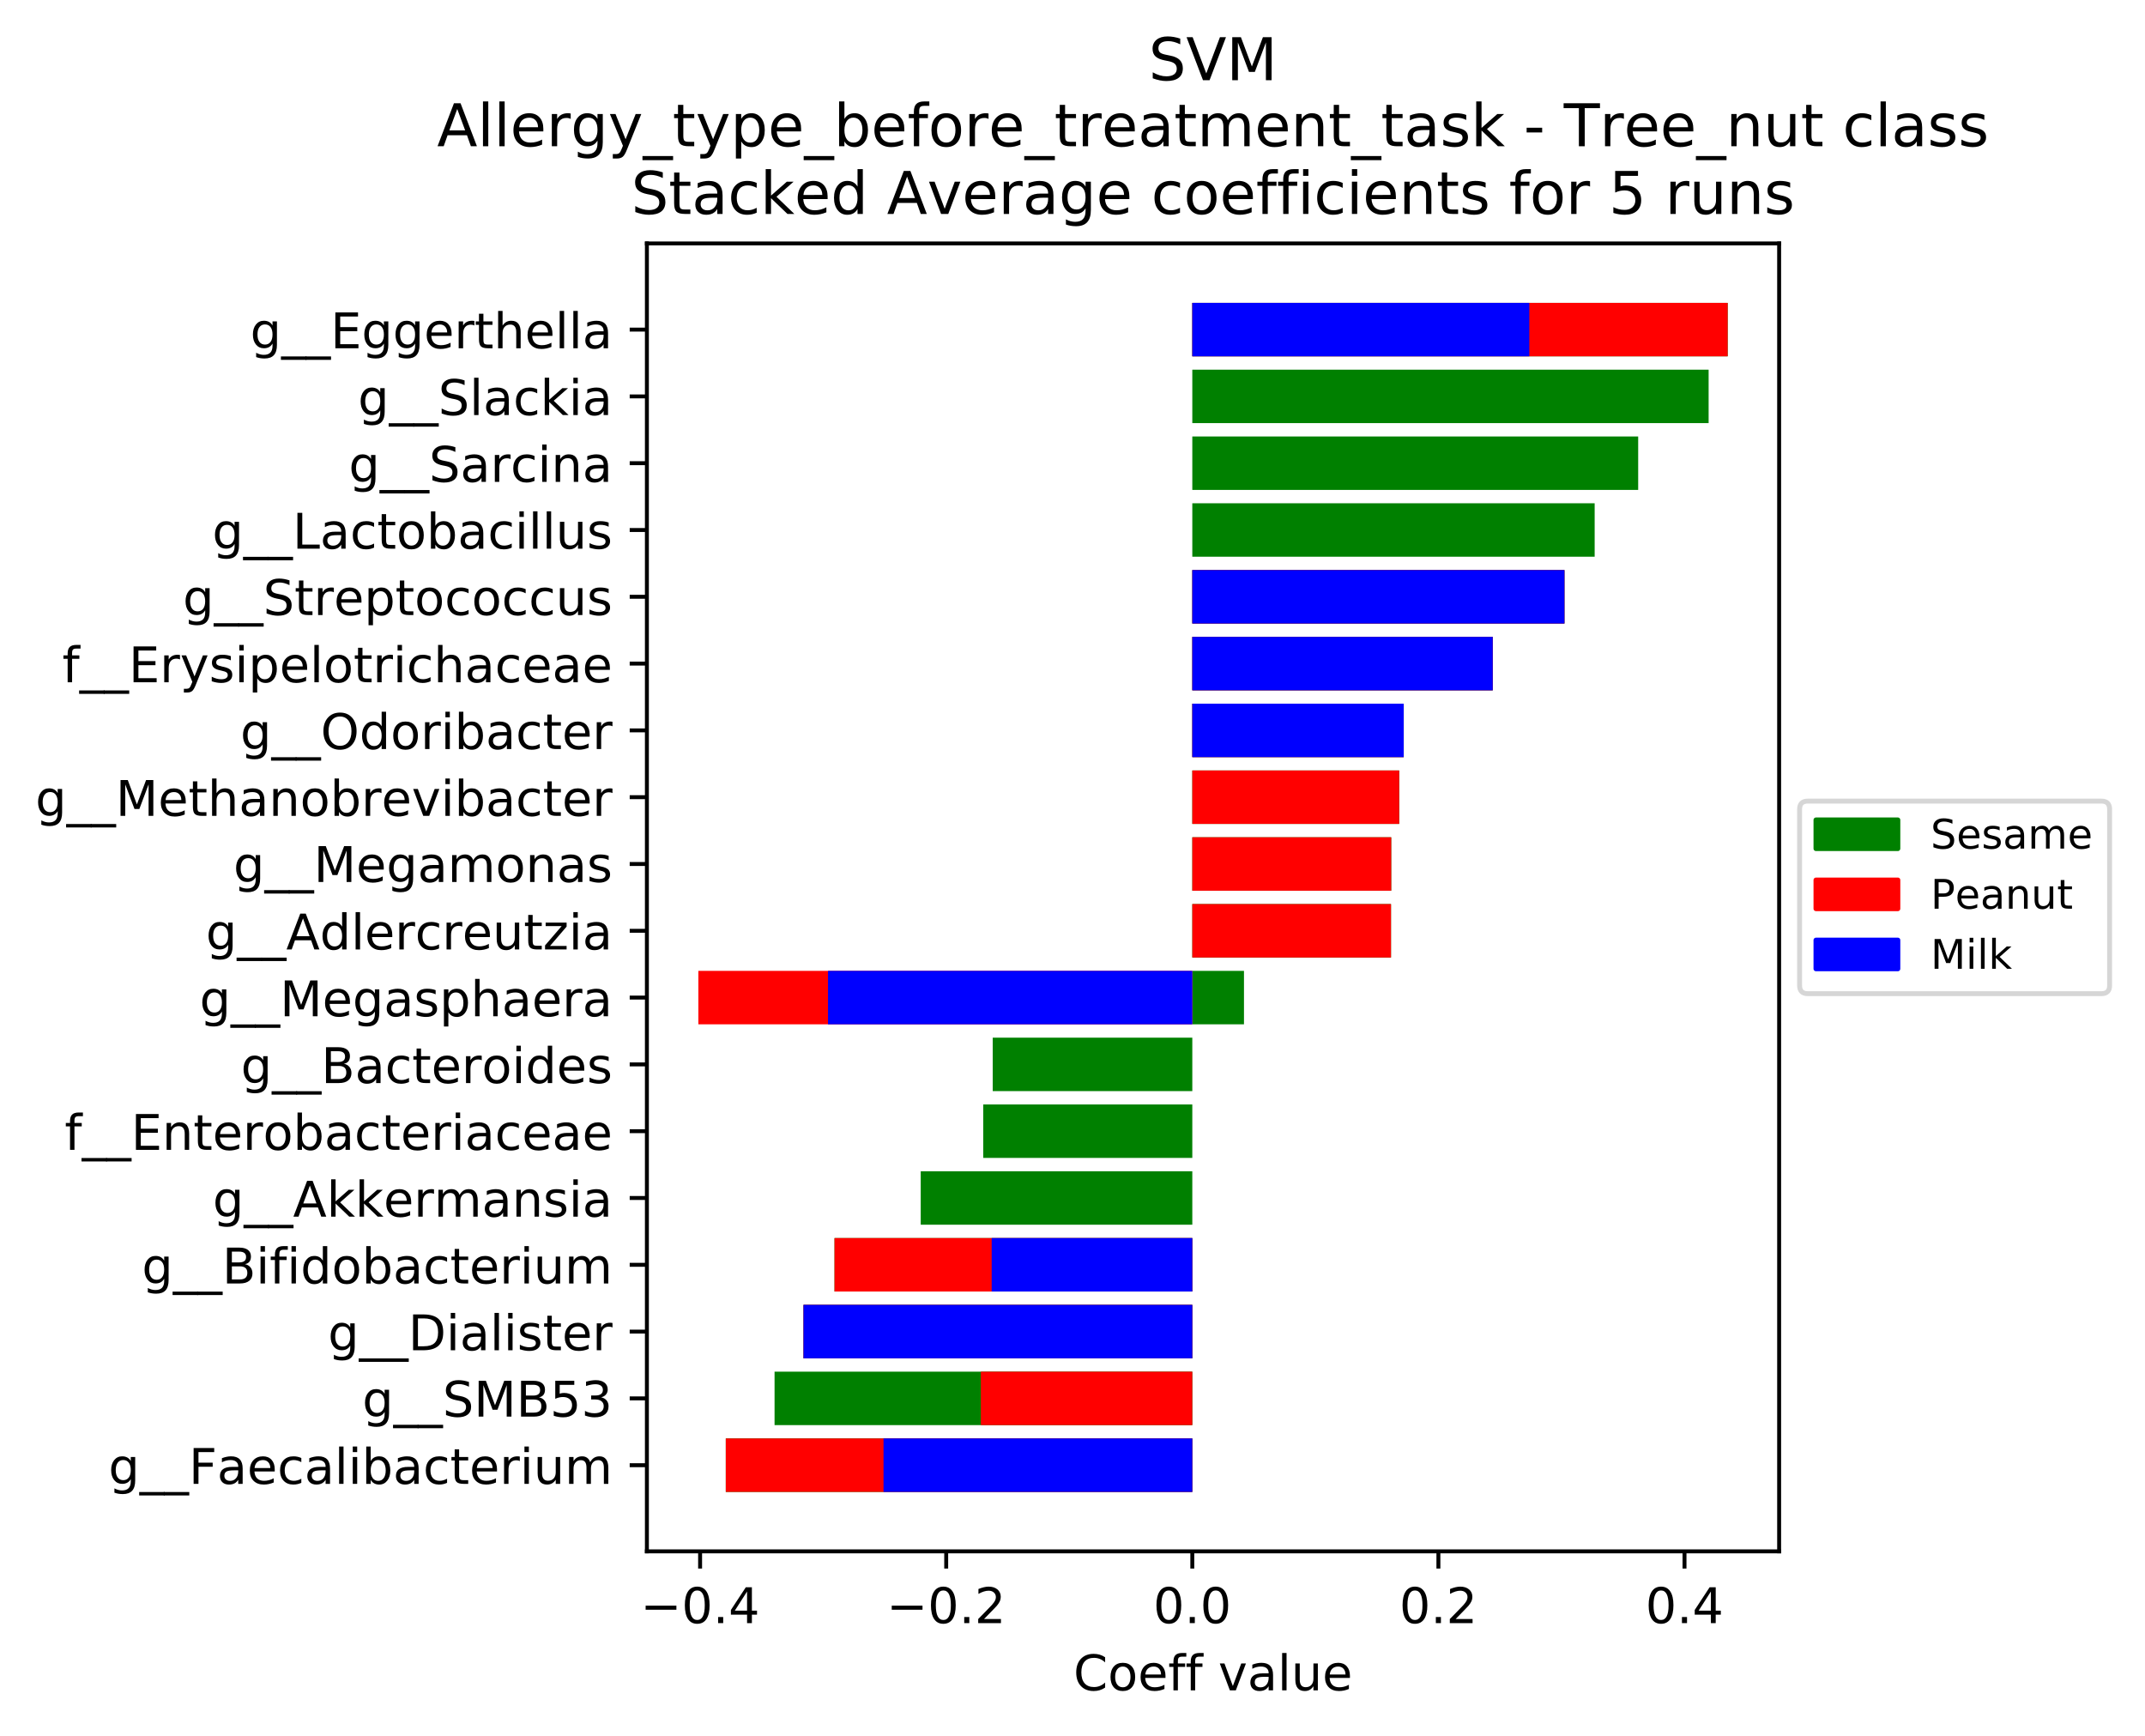 <?xml version="1.0" encoding="utf-8" standalone="no"?>
<!DOCTYPE svg PUBLIC "-//W3C//DTD SVG 1.1//EN"
  "http://www.w3.org/Graphics/SVG/1.1/DTD/svg11.dtd">
<!-- Created with matplotlib (https://matplotlib.org/) -->
<svg height="353.195pt" version="1.1" viewBox="0 0 436.488 353.195" width="436.488pt" xmlns="http://www.w3.org/2000/svg" xmlns:xlink="http://www.w3.org/1999/xlink">
 <defs>
  <style type="text/css">
*{stroke-linecap:butt;stroke-linejoin:round;}
  </style>
 </defs>
 <g id="figure_1">
  <g id="patch_1">
   <path d="M 0 353.195 
L 436.488 353.195 
L 436.488 0 
L 0 0 
z
" style="fill:#ffffff;"/>
  </g>
  <g id="axes_1">
   <g id="patch_2">
    <path d="M 131.637 315.639 
L 362.038 315.639 
L 362.038 49.527 
L 131.637 49.527 
z
" style="fill:#ffffff;"/>
   </g>
   <g id="patch_3">
    <path clip-path="url(#p8b810781d2)" d="M 242.623 303.543 
L 147.69 303.543 
L 147.69 292.67 
L 242.623 292.67 
z
" style="fill:#008000;"/>
   </g>
   <g id="patch_4">
    <path clip-path="url(#p8b810781d2)" d="M 242.623 289.952 
L 157.616 289.952 
L 157.616 279.079 
L 242.623 279.079 
z
" style="fill:#008000;"/>
   </g>
   <g id="patch_5">
    <path clip-path="url(#p8b810781d2)" d="M 242.623 276.361 
L 163.507 276.361 
L 163.507 265.488 
L 242.623 265.488 
z
" style="fill:#008000;"/>
   </g>
   <g id="patch_6">
    <path clip-path="url(#p8b810781d2)" d="M 242.623 262.77 
L 169.816 262.77 
L 169.816 251.897 
L 242.623 251.897 
z
" style="fill:#008000;"/>
   </g>
   <g id="patch_7">
    <path clip-path="url(#p8b810781d2)" d="M 242.623 249.179 
L 187.359 249.179 
L 187.359 238.306 
L 242.623 238.306 
z
" style="fill:#008000;"/>
   </g>
   <g id="patch_8">
    <path clip-path="url(#p8b810781d2)" d="M 242.623 235.588 
L 200.08 235.588 
L 200.08 224.715 
L 242.623 224.715 
z
" style="fill:#008000;"/>
   </g>
   <g id="patch_9">
    <path clip-path="url(#p8b810781d2)" d="M 242.623 221.997 
L 202.01 221.997 
L 202.01 211.124 
L 242.623 211.124 
z
" style="fill:#008000;"/>
   </g>
   <g id="patch_10">
    <path clip-path="url(#p8b810781d2)" d="M 242.623 208.406 
L 253.137 208.406 
L 253.137 197.533 
L 242.623 197.533 
z
" style="fill:#008000;"/>
   </g>
   <g id="patch_11">
    <path clip-path="url(#p8b810781d2)" d="M 242.623 194.815 
L 283.055 194.815 
L 283.055 183.942 
L 242.623 183.942 
z
" style="fill:#008000;"/>
   </g>
   <g id="patch_12">
    <path clip-path="url(#p8b810781d2)" d="M 242.623 181.224 
L 283.098 181.224 
L 283.098 170.351 
L 242.623 170.351 
z
" style="fill:#008000;"/>
   </g>
   <g id="patch_13">
    <path clip-path="url(#p8b810781d2)" d="M 242.623 167.633 
L 284.722 167.633 
L 284.722 156.76 
L 242.623 156.76 
z
" style="fill:#008000;"/>
   </g>
   <g id="patch_14">
    <path clip-path="url(#p8b810781d2)" d="M 242.623 154.042 
L 285.643 154.042 
L 285.643 143.169 
L 242.623 143.169 
z
" style="fill:#008000;"/>
   </g>
   <g id="patch_15">
    <path clip-path="url(#p8b810781d2)" d="M 242.623 140.45 
L 303.755 140.45 
L 303.755 129.578 
L 242.623 129.578 
z
" style="fill:#008000;"/>
   </g>
   <g id="patch_16">
    <path clip-path="url(#p8b810781d2)" d="M 242.623 126.859 
L 318.347 126.859 
L 318.347 115.987 
L 242.623 115.987 
z
" style="fill:#008000;"/>
   </g>
   <g id="patch_17">
    <path clip-path="url(#p8b810781d2)" d="M 242.623 113.268 
L 324.498 113.268 
L 324.498 102.396 
L 242.623 102.396 
z
" style="fill:#008000;"/>
   </g>
   <g id="patch_18">
    <path clip-path="url(#p8b810781d2)" d="M 242.623 99.677 
L 333.354 99.677 
L 333.354 88.805 
L 242.623 88.805 
z
" style="fill:#008000;"/>
   </g>
   <g id="patch_19">
    <path clip-path="url(#p8b810781d2)" d="M 242.623 86.086 
L 347.689 86.086 
L 347.689 75.214 
L 242.623 75.214 
z
" style="fill:#008000;"/>
   </g>
   <g id="patch_20">
    <path clip-path="url(#p8b810781d2)" d="M 242.623 72.495 
L 351.565 72.495 
L 351.565 61.623 
L 242.623 61.623 
z
" style="fill:#008000;"/>
   </g>
   <g id="patch_21">
    <path clip-path="url(#p8b810781d2)" d="M 242.623 303.543 
L 147.69 303.543 
L 147.69 292.67 
L 242.623 292.67 
z
" style="fill:#ff0000;"/>
   </g>
   <g id="patch_22">
    <path clip-path="url(#p8b810781d2)" d="M 242.623 289.952 
L 199.593 289.952 
L 199.593 279.079 
L 242.623 279.079 
z
" style="fill:#ff0000;"/>
   </g>
   <g id="patch_23">
    <path clip-path="url(#p8b810781d2)" d="M 242.623 276.361 
L 163.507 276.361 
L 163.507 265.488 
L 242.623 265.488 
z
" style="fill:#ff0000;"/>
   </g>
   <g id="patch_24">
    <path clip-path="url(#p8b810781d2)" d="M 242.623 262.77 
L 169.816 262.77 
L 169.816 251.897 
L 242.623 251.897 
z
" style="fill:#ff0000;"/>
   </g>
   <g id="patch_25">
    <path clip-path="url(#p8b810781d2)" d="M 242.623 249.179 
L 242.623 249.179 
L 242.623 238.306 
L 242.623 238.306 
z
" style="fill:#ff0000;"/>
   </g>
   <g id="patch_26">
    <path clip-path="url(#p8b810781d2)" d="M 242.623 235.588 
L 242.623 235.588 
L 242.623 224.715 
L 242.623 224.715 
z
" style="fill:#ff0000;"/>
   </g>
   <g id="patch_27">
    <path clip-path="url(#p8b810781d2)" d="M 242.623 221.997 
L 242.623 221.997 
L 242.623 211.124 
L 242.623 211.124 
z
" style="fill:#ff0000;"/>
   </g>
   <g id="patch_28">
    <path clip-path="url(#p8b810781d2)" d="M 242.623 208.406 
L 142.11 208.406 
L 142.11 197.533 
L 242.623 197.533 
z
" style="fill:#ff0000;"/>
   </g>
   <g id="patch_29">
    <path clip-path="url(#p8b810781d2)" d="M 242.623 194.815 
L 283.055 194.815 
L 283.055 183.942 
L 242.623 183.942 
z
" style="fill:#ff0000;"/>
   </g>
   <g id="patch_30">
    <path clip-path="url(#p8b810781d2)" d="M 242.623 181.224 
L 283.098 181.224 
L 283.098 170.351 
L 242.623 170.351 
z
" style="fill:#ff0000;"/>
   </g>
   <g id="patch_31">
    <path clip-path="url(#p8b810781d2)" d="M 242.623 167.633 
L 284.722 167.633 
L 284.722 156.76 
L 242.623 156.76 
z
" style="fill:#ff0000;"/>
   </g>
   <g id="patch_32">
    <path clip-path="url(#p8b810781d2)" d="M 242.623 154.042 
L 285.643 154.042 
L 285.643 143.169 
L 242.623 143.169 
z
" style="fill:#ff0000;"/>
   </g>
   <g id="patch_33">
    <path clip-path="url(#p8b810781d2)" d="M 242.623 140.45 
L 303.755 140.45 
L 303.755 129.578 
L 242.623 129.578 
z
" style="fill:#ff0000;"/>
   </g>
   <g id="patch_34">
    <path clip-path="url(#p8b810781d2)" d="M 242.623 126.859 
L 318.347 126.859 
L 318.347 115.987 
L 242.623 115.987 
z
" style="fill:#ff0000;"/>
   </g>
   <g id="patch_35">
    <path clip-path="url(#p8b810781d2)" d="M 242.623 113.268 
L 242.623 113.268 
L 242.623 102.396 
L 242.623 102.396 
z
" style="fill:#ff0000;"/>
   </g>
   <g id="patch_36">
    <path clip-path="url(#p8b810781d2)" d="M 242.623 99.677 
L 242.623 99.677 
L 242.623 88.805 
L 242.623 88.805 
z
" style="fill:#ff0000;"/>
   </g>
   <g id="patch_37">
    <path clip-path="url(#p8b810781d2)" d="M 242.623 86.086 
L 242.623 86.086 
L 242.623 75.214 
L 242.623 75.214 
z
" style="fill:#ff0000;"/>
   </g>
   <g id="patch_38">
    <path clip-path="url(#p8b810781d2)" d="M 242.623 72.495 
L 351.565 72.495 
L 351.565 61.623 
L 242.623 61.623 
z
" style="fill:#ff0000;"/>
   </g>
   <g id="patch_39">
    <path clip-path="url(#p8b810781d2)" d="M 242.623 303.543 
L 179.789 303.543 
L 179.789 292.67 
L 242.623 292.67 
z
" style="fill:#0000ff;"/>
   </g>
   <g id="patch_40">
    <path clip-path="url(#p8b810781d2)" d="M 242.623 289.952 
L 242.623 289.952 
L 242.623 279.079 
L 242.623 279.079 
z
" style="fill:#0000ff;"/>
   </g>
   <g id="patch_41">
    <path clip-path="url(#p8b810781d2)" d="M 242.623 276.361 
L 163.507 276.361 
L 163.507 265.488 
L 242.623 265.488 
z
" style="fill:#0000ff;"/>
   </g>
   <g id="patch_42">
    <path clip-path="url(#p8b810781d2)" d="M 242.623 262.77 
L 201.797 262.77 
L 201.797 251.897 
L 242.623 251.897 
z
" style="fill:#0000ff;"/>
   </g>
   <g id="patch_43">
    <path clip-path="url(#p8b810781d2)" d="M 242.623 249.179 
L 242.623 249.179 
L 242.623 238.306 
L 242.623 238.306 
z
" style="fill:#0000ff;"/>
   </g>
   <g id="patch_44">
    <path clip-path="url(#p8b810781d2)" d="M 242.623 235.588 
L 242.623 235.588 
L 242.623 224.715 
L 242.623 224.715 
z
" style="fill:#0000ff;"/>
   </g>
   <g id="patch_45">
    <path clip-path="url(#p8b810781d2)" d="M 242.623 221.997 
L 242.623 221.997 
L 242.623 211.124 
L 242.623 211.124 
z
" style="fill:#0000ff;"/>
   </g>
   <g id="patch_46">
    <path clip-path="url(#p8b810781d2)" d="M 242.623 208.406 
L 168.493 208.406 
L 168.493 197.533 
L 242.623 197.533 
z
" style="fill:#0000ff;"/>
   </g>
   <g id="patch_47">
    <path clip-path="url(#p8b810781d2)" d="M 242.623 194.815 
L 242.623 194.815 
L 242.623 183.942 
L 242.623 183.942 
z
" style="fill:#0000ff;"/>
   </g>
   <g id="patch_48">
    <path clip-path="url(#p8b810781d2)" d="M 242.623 181.224 
L 242.623 181.224 
L 242.623 170.351 
L 242.623 170.351 
z
" style="fill:#0000ff;"/>
   </g>
   <g id="patch_49">
    <path clip-path="url(#p8b810781d2)" d="M 242.623 167.633 
L 242.623 167.633 
L 242.623 156.76 
L 242.623 156.76 
z
" style="fill:#0000ff;"/>
   </g>
   <g id="patch_50">
    <path clip-path="url(#p8b810781d2)" d="M 242.623 154.042 
L 285.643 154.042 
L 285.643 143.169 
L 242.623 143.169 
z
" style="fill:#0000ff;"/>
   </g>
   <g id="patch_51">
    <path clip-path="url(#p8b810781d2)" d="M 242.623 140.45 
L 303.755 140.45 
L 303.755 129.578 
L 242.623 129.578 
z
" style="fill:#0000ff;"/>
   </g>
   <g id="patch_52">
    <path clip-path="url(#p8b810781d2)" d="M 242.623 126.859 
L 318.347 126.859 
L 318.347 115.987 
L 242.623 115.987 
z
" style="fill:#0000ff;"/>
   </g>
   <g id="patch_53">
    <path clip-path="url(#p8b810781d2)" d="M 242.623 113.268 
L 242.623 113.268 
L 242.623 102.396 
L 242.623 102.396 
z
" style="fill:#0000ff;"/>
   </g>
   <g id="patch_54">
    <path clip-path="url(#p8b810781d2)" d="M 242.623 99.677 
L 242.623 99.677 
L 242.623 88.805 
L 242.623 88.805 
z
" style="fill:#0000ff;"/>
   </g>
   <g id="patch_55">
    <path clip-path="url(#p8b810781d2)" d="M 242.623 86.086 
L 242.623 86.086 
L 242.623 75.214 
L 242.623 75.214 
z
" style="fill:#0000ff;"/>
   </g>
   <g id="patch_56">
    <path clip-path="url(#p8b810781d2)" d="M 242.623 72.495 
L 311.199 72.495 
L 311.199 61.623 
L 242.623 61.623 
z
" style="fill:#0000ff;"/>
   </g>
   <g id="matplotlib.axis_1">
    <g id="xtick_1">
     <g id="line2d_1">
      <defs>
       <path d="M 0 0 
L 0 3.5 
" id="m13aa3bc652" style="stroke:#000000;stroke-width:0.8;"/>
      </defs>
      <g>
       <use style="stroke:#000000;stroke-width:0.8;" x="142.464" xlink:href="#m13aa3bc652" y="315.639"/>
      </g>
     </g>
     <g id="text_1">
      <!-- −0.4 -->
      <defs>
       <path d="M 10.594 35.5 
L 73.188 35.5 
L 73.188 27.203 
L 10.594 27.203 
z
" id="DejaVuSans-8722"/>
       <path d="M 31.781 66.406 
Q 24.172 66.406 20.328 58.906 
Q 16.5 51.422 16.5 36.375 
Q 16.5 21.391 20.328 13.891 
Q 24.172 6.391 31.781 6.391 
Q 39.453 6.391 43.281 13.891 
Q 47.125 21.391 47.125 36.375 
Q 47.125 51.422 43.281 58.906 
Q 39.453 66.406 31.781 66.406 
z
M 31.781 74.219 
Q 44.047 74.219 50.516 64.516 
Q 56.984 54.828 56.984 36.375 
Q 56.984 17.969 50.516 8.266 
Q 44.047 -1.422 31.781 -1.422 
Q 19.531 -1.422 13.062 8.266 
Q 6.594 17.969 6.594 36.375 
Q 6.594 54.828 13.062 64.516 
Q 19.531 74.219 31.781 74.219 
z
" id="DejaVuSans-48"/>
       <path d="M 10.688 12.406 
L 21 12.406 
L 21 0 
L 10.688 0 
z
" id="DejaVuSans-46"/>
       <path d="M 37.797 64.312 
L 12.891 25.391 
L 37.797 25.391 
z
M 35.203 72.906 
L 47.609 72.906 
L 47.609 25.391 
L 58.016 25.391 
L 58.016 17.188 
L 47.609 17.188 
L 47.609 0 
L 37.797 0 
L 37.797 17.188 
L 4.891 17.188 
L 4.891 26.703 
z
" id="DejaVuSans-52"/>
      </defs>
      <g transform="translate(130.322 330.237)scale(0.1 -0.1)">
       <use xlink:href="#DejaVuSans-8722"/>
       <use x="83.789" xlink:href="#DejaVuSans-48"/>
       <use x="147.412" xlink:href="#DejaVuSans-46"/>
       <use x="179.199" xlink:href="#DejaVuSans-52"/>
      </g>
     </g>
    </g>
    <g id="xtick_2">
     <g id="line2d_2">
      <g>
       <use style="stroke:#000000;stroke-width:0.8;" x="192.543" xlink:href="#m13aa3bc652" y="315.639"/>
      </g>
     </g>
     <g id="text_2">
      <!-- −0.2 -->
      <defs>
       <path d="M 19.188 8.297 
L 53.609 8.297 
L 53.609 0 
L 7.328 0 
L 7.328 8.297 
Q 12.938 14.109 22.625 23.891 
Q 32.328 33.688 34.812 36.531 
Q 39.547 41.844 41.422 45.531 
Q 43.312 49.219 43.312 52.781 
Q 43.312 58.594 39.234 62.25 
Q 35.156 65.922 28.609 65.922 
Q 23.969 65.922 18.812 64.312 
Q 13.672 62.703 7.812 59.422 
L 7.812 69.391 
Q 13.766 71.781 18.938 73 
Q 24.125 74.219 28.422 74.219 
Q 39.75 74.219 46.484 68.547 
Q 53.219 62.891 53.219 53.422 
Q 53.219 48.922 51.531 44.891 
Q 49.859 40.875 45.406 35.406 
Q 44.188 33.984 37.641 27.219 
Q 31.109 20.453 19.188 8.297 
z
" id="DejaVuSans-50"/>
      </defs>
      <g transform="translate(180.402 330.237)scale(0.1 -0.1)">
       <use xlink:href="#DejaVuSans-8722"/>
       <use x="83.789" xlink:href="#DejaVuSans-48"/>
       <use x="147.412" xlink:href="#DejaVuSans-46"/>
       <use x="179.199" xlink:href="#DejaVuSans-50"/>
      </g>
     </g>
    </g>
    <g id="xtick_3">
     <g id="line2d_3">
      <g>
       <use style="stroke:#000000;stroke-width:0.8;" x="242.623" xlink:href="#m13aa3bc652" y="315.639"/>
      </g>
     </g>
     <g id="text_3">
      <!-- 0.0 -->
      <g transform="translate(234.671 330.237)scale(0.1 -0.1)">
       <use xlink:href="#DejaVuSans-48"/>
       <use x="63.623" xlink:href="#DejaVuSans-46"/>
       <use x="95.41" xlink:href="#DejaVuSans-48"/>
      </g>
     </g>
    </g>
    <g id="xtick_4">
     <g id="line2d_4">
      <g>
       <use style="stroke:#000000;stroke-width:0.8;" x="292.702" xlink:href="#m13aa3bc652" y="315.639"/>
      </g>
     </g>
     <g id="text_4">
      <!-- 0.2 -->
      <g transform="translate(284.751 330.237)scale(0.1 -0.1)">
       <use xlink:href="#DejaVuSans-48"/>
       <use x="63.623" xlink:href="#DejaVuSans-46"/>
       <use x="95.41" xlink:href="#DejaVuSans-50"/>
      </g>
     </g>
    </g>
    <g id="xtick_5">
     <g id="line2d_5">
      <g>
       <use style="stroke:#000000;stroke-width:0.8;" x="342.782" xlink:href="#m13aa3bc652" y="315.639"/>
      </g>
     </g>
     <g id="text_5">
      <!-- 0.4 -->
      <g transform="translate(334.83 330.237)scale(0.1 -0.1)">
       <use xlink:href="#DejaVuSans-48"/>
       <use x="63.623" xlink:href="#DejaVuSans-46"/>
       <use x="95.41" xlink:href="#DejaVuSans-52"/>
      </g>
     </g>
    </g>
    <g id="text_6">
     <!-- Coeff value -->
     <defs>
      <path d="M 64.406 67.281 
L 64.406 56.891 
Q 59.422 61.531 53.781 63.812 
Q 48.141 66.109 41.797 66.109 
Q 29.297 66.109 22.656 58.469 
Q 16.016 50.828 16.016 36.375 
Q 16.016 21.969 22.656 14.328 
Q 29.297 6.688 41.797 6.688 
Q 48.141 6.688 53.781 8.984 
Q 59.422 11.281 64.406 15.922 
L 64.406 5.609 
Q 59.234 2.094 53.438 0.328 
Q 47.656 -1.422 41.219 -1.422 
Q 24.656 -1.422 15.125 8.703 
Q 5.609 18.844 5.609 36.375 
Q 5.609 53.953 15.125 64.078 
Q 24.656 74.219 41.219 74.219 
Q 47.75 74.219 53.531 72.484 
Q 59.328 70.75 64.406 67.281 
z
" id="DejaVuSans-67"/>
      <path d="M 30.609 48.391 
Q 23.391 48.391 19.188 42.75 
Q 14.984 37.109 14.984 27.297 
Q 14.984 17.484 19.156 11.844 
Q 23.344 6.203 30.609 6.203 
Q 37.797 6.203 41.984 11.859 
Q 46.188 17.531 46.188 27.297 
Q 46.188 37.016 41.984 42.703 
Q 37.797 48.391 30.609 48.391 
z
M 30.609 56 
Q 42.328 56 49.016 48.375 
Q 55.719 40.766 55.719 27.297 
Q 55.719 13.875 49.016 6.219 
Q 42.328 -1.422 30.609 -1.422 
Q 18.844 -1.422 12.172 6.219 
Q 5.516 13.875 5.516 27.297 
Q 5.516 40.766 12.172 48.375 
Q 18.844 56 30.609 56 
z
" id="DejaVuSans-111"/>
      <path d="M 56.203 29.594 
L 56.203 25.203 
L 14.891 25.203 
Q 15.484 15.922 20.484 11.062 
Q 25.484 6.203 34.422 6.203 
Q 39.594 6.203 44.453 7.469 
Q 49.312 8.734 54.109 11.281 
L 54.109 2.781 
Q 49.266 0.734 44.188 -0.344 
Q 39.109 -1.422 33.891 -1.422 
Q 20.797 -1.422 13.156 6.188 
Q 5.516 13.812 5.516 26.812 
Q 5.516 40.234 12.766 48.109 
Q 20.016 56 32.328 56 
Q 43.359 56 49.781 48.891 
Q 56.203 41.797 56.203 29.594 
z
M 47.219 32.234 
Q 47.125 39.594 43.094 43.984 
Q 39.062 48.391 32.422 48.391 
Q 24.906 48.391 20.391 44.141 
Q 15.875 39.891 15.188 32.172 
z
" id="DejaVuSans-101"/>
      <path d="M 37.109 75.984 
L 37.109 68.5 
L 28.516 68.5 
Q 23.688 68.5 21.797 66.547 
Q 19.922 64.594 19.922 59.516 
L 19.922 54.688 
L 34.719 54.688 
L 34.719 47.703 
L 19.922 47.703 
L 19.922 0 
L 10.891 0 
L 10.891 47.703 
L 2.297 47.703 
L 2.297 54.688 
L 10.891 54.688 
L 10.891 58.5 
Q 10.891 67.625 15.141 71.797 
Q 19.391 75.984 28.609 75.984 
z
" id="DejaVuSans-102"/>
      <path id="DejaVuSans-32"/>
      <path d="M 2.984 54.688 
L 12.5 54.688 
L 29.594 8.797 
L 46.688 54.688 
L 56.203 54.688 
L 35.688 0 
L 23.484 0 
z
" id="DejaVuSans-118"/>
      <path d="M 34.281 27.484 
Q 23.391 27.484 19.188 25 
Q 14.984 22.516 14.984 16.5 
Q 14.984 11.719 18.141 8.906 
Q 21.297 6.109 26.703 6.109 
Q 34.188 6.109 38.703 11.406 
Q 43.219 16.703 43.219 25.484 
L 43.219 27.484 
z
M 52.203 31.203 
L 52.203 0 
L 43.219 0 
L 43.219 8.297 
Q 40.141 3.328 35.547 0.953 
Q 30.953 -1.422 24.312 -1.422 
Q 15.922 -1.422 10.953 3.297 
Q 6 8.016 6 15.922 
Q 6 25.141 12.172 29.828 
Q 18.359 34.516 30.609 34.516 
L 43.219 34.516 
L 43.219 35.406 
Q 43.219 41.609 39.141 45 
Q 35.062 48.391 27.688 48.391 
Q 23 48.391 18.547 47.266 
Q 14.109 46.141 10.016 43.891 
L 10.016 52.203 
Q 14.938 54.109 19.578 55.047 
Q 24.219 56 28.609 56 
Q 40.484 56 46.344 49.844 
Q 52.203 43.703 52.203 31.203 
z
" id="DejaVuSans-97"/>
      <path d="M 9.422 75.984 
L 18.406 75.984 
L 18.406 0 
L 9.422 0 
z
" id="DejaVuSans-108"/>
      <path d="M 8.5 21.578 
L 8.5 54.688 
L 17.484 54.688 
L 17.484 21.922 
Q 17.484 14.156 20.5 10.266 
Q 23.531 6.391 29.594 6.391 
Q 36.859 6.391 41.078 11.031 
Q 45.312 15.672 45.312 23.688 
L 45.312 54.688 
L 54.297 54.688 
L 54.297 0 
L 45.312 0 
L 45.312 8.406 
Q 42.047 3.422 37.719 1 
Q 33.406 -1.422 27.688 -1.422 
Q 18.266 -1.422 13.375 4.438 
Q 8.5 10.297 8.5 21.578 
z
M 31.109 56 
z
" id="DejaVuSans-117"/>
     </defs>
     <g transform="translate(218.443 343.915)scale(0.1 -0.1)">
      <use xlink:href="#DejaVuSans-67"/>
      <use x="69.824" xlink:href="#DejaVuSans-111"/>
      <use x="131.006" xlink:href="#DejaVuSans-101"/>
      <use x="192.529" xlink:href="#DejaVuSans-102"/>
      <use x="227.734" xlink:href="#DejaVuSans-102"/>
      <use x="262.939" xlink:href="#DejaVuSans-32"/>
      <use x="294.727" xlink:href="#DejaVuSans-118"/>
      <use x="353.906" xlink:href="#DejaVuSans-97"/>
      <use x="415.186" xlink:href="#DejaVuSans-108"/>
      <use x="442.969" xlink:href="#DejaVuSans-117"/>
      <use x="506.348" xlink:href="#DejaVuSans-101"/>
     </g>
    </g>
   </g>
   <g id="matplotlib.axis_2">
    <g id="ytick_1">
     <g id="line2d_6">
      <defs>
       <path d="M 0 0 
L -3.5 0 
" id="m56e596e1fb" style="stroke:#000000;stroke-width:0.8;"/>
      </defs>
      <g>
       <use style="stroke:#000000;stroke-width:0.8;" x="131.637" xlink:href="#m56e596e1fb" y="298.106"/>
      </g>
     </g>
     <g id="text_7">
      <!-- g__Faecalibacterium -->
      <defs>
       <path d="M 45.406 27.984 
Q 45.406 37.75 41.375 43.109 
Q 37.359 48.484 30.078 48.484 
Q 22.859 48.484 18.828 43.109 
Q 14.797 37.75 14.797 27.984 
Q 14.797 18.266 18.828 12.891 
Q 22.859 7.516 30.078 7.516 
Q 37.359 7.516 41.375 12.891 
Q 45.406 18.266 45.406 27.984 
z
M 54.391 6.781 
Q 54.391 -7.172 48.188 -13.984 
Q 42 -20.797 29.203 -20.797 
Q 24.469 -20.797 20.266 -20.094 
Q 16.062 -19.391 12.109 -17.922 
L 12.109 -9.188 
Q 16.062 -11.328 19.922 -12.344 
Q 23.781 -13.375 27.781 -13.375 
Q 36.625 -13.375 41.016 -8.766 
Q 45.406 -4.156 45.406 5.172 
L 45.406 9.625 
Q 42.625 4.781 38.281 2.391 
Q 33.938 0 27.875 0 
Q 17.828 0 11.672 7.656 
Q 5.516 15.328 5.516 27.984 
Q 5.516 40.672 11.672 48.328 
Q 17.828 56 27.875 56 
Q 33.938 56 38.281 53.609 
Q 42.625 51.219 45.406 46.391 
L 45.406 54.688 
L 54.391 54.688 
z
" id="DejaVuSans-103"/>
       <path d="M 50.984 -16.609 
L 50.984 -23.578 
L -0.984 -23.578 
L -0.984 -16.609 
z
" id="DejaVuSans-95"/>
       <path d="M 9.812 72.906 
L 51.703 72.906 
L 51.703 64.594 
L 19.672 64.594 
L 19.672 43.109 
L 48.578 43.109 
L 48.578 34.812 
L 19.672 34.812 
L 19.672 0 
L 9.812 0 
z
" id="DejaVuSans-70"/>
       <path d="M 48.781 52.594 
L 48.781 44.188 
Q 44.969 46.297 41.141 47.344 
Q 37.312 48.391 33.406 48.391 
Q 24.656 48.391 19.812 42.844 
Q 14.984 37.312 14.984 27.297 
Q 14.984 17.281 19.812 11.734 
Q 24.656 6.203 33.406 6.203 
Q 37.312 6.203 41.141 7.25 
Q 44.969 8.297 48.781 10.406 
L 48.781 2.094 
Q 45.016 0.344 40.984 -0.531 
Q 36.969 -1.422 32.422 -1.422 
Q 20.062 -1.422 12.781 6.344 
Q 5.516 14.109 5.516 27.297 
Q 5.516 40.672 12.859 48.328 
Q 20.219 56 33.016 56 
Q 37.156 56 41.109 55.141 
Q 45.062 54.297 48.781 52.594 
z
" id="DejaVuSans-99"/>
       <path d="M 9.422 54.688 
L 18.406 54.688 
L 18.406 0 
L 9.422 0 
z
M 9.422 75.984 
L 18.406 75.984 
L 18.406 64.594 
L 9.422 64.594 
z
" id="DejaVuSans-105"/>
       <path d="M 48.688 27.297 
Q 48.688 37.203 44.609 42.844 
Q 40.531 48.484 33.406 48.484 
Q 26.266 48.484 22.188 42.844 
Q 18.109 37.203 18.109 27.297 
Q 18.109 17.391 22.188 11.75 
Q 26.266 6.109 33.406 6.109 
Q 40.531 6.109 44.609 11.75 
Q 48.688 17.391 48.688 27.297 
z
M 18.109 46.391 
Q 20.953 51.266 25.266 53.625 
Q 29.594 56 35.594 56 
Q 45.562 56 51.781 48.094 
Q 58.016 40.188 58.016 27.297 
Q 58.016 14.406 51.781 6.484 
Q 45.562 -1.422 35.594 -1.422 
Q 29.594 -1.422 25.266 0.953 
Q 20.953 3.328 18.109 8.203 
L 18.109 0 
L 9.078 0 
L 9.078 75.984 
L 18.109 75.984 
z
" id="DejaVuSans-98"/>
       <path d="M 18.312 70.219 
L 18.312 54.688 
L 36.812 54.688 
L 36.812 47.703 
L 18.312 47.703 
L 18.312 18.016 
Q 18.312 11.328 20.141 9.422 
Q 21.969 7.516 27.594 7.516 
L 36.812 7.516 
L 36.812 0 
L 27.594 0 
Q 17.188 0 13.234 3.875 
Q 9.281 7.766 9.281 18.016 
L 9.281 47.703 
L 2.688 47.703 
L 2.688 54.688 
L 9.281 54.688 
L 9.281 70.219 
z
" id="DejaVuSans-116"/>
       <path d="M 41.109 46.297 
Q 39.594 47.172 37.812 47.578 
Q 36.031 48 33.891 48 
Q 26.266 48 22.188 43.047 
Q 18.109 38.094 18.109 28.812 
L 18.109 0 
L 9.078 0 
L 9.078 54.688 
L 18.109 54.688 
L 18.109 46.188 
Q 20.953 51.172 25.484 53.578 
Q 30.031 56 36.531 56 
Q 37.453 56 38.578 55.875 
Q 39.703 55.766 41.062 55.516 
z
" id="DejaVuSans-114"/>
       <path d="M 52 44.188 
Q 55.375 50.25 60.062 53.125 
Q 64.75 56 71.094 56 
Q 79.641 56 84.281 50.016 
Q 88.922 44.047 88.922 33.016 
L 88.922 0 
L 79.891 0 
L 79.891 32.719 
Q 79.891 40.578 77.094 44.375 
Q 74.312 48.188 68.609 48.188 
Q 61.625 48.188 57.562 43.547 
Q 53.516 38.922 53.516 30.906 
L 53.516 0 
L 44.484 0 
L 44.484 32.719 
Q 44.484 40.625 41.703 44.406 
Q 38.922 48.188 33.109 48.188 
Q 26.219 48.188 22.156 43.531 
Q 18.109 38.875 18.109 30.906 
L 18.109 0 
L 9.078 0 
L 9.078 54.688 
L 18.109 54.688 
L 18.109 46.188 
Q 21.188 51.219 25.484 53.609 
Q 29.781 56 35.688 56 
Q 41.656 56 45.828 52.969 
Q 50 49.953 52 44.188 
z
" id="DejaVuSans-109"/>
      </defs>
      <g transform="translate(22.072 301.905)scale(0.1 -0.1)">
       <use xlink:href="#DejaVuSans-103"/>
       <use x="63.477" xlink:href="#DejaVuSans-95"/>
       <use x="113.477" xlink:href="#DejaVuSans-95"/>
       <use x="163.477" xlink:href="#DejaVuSans-70"/>
       <use x="220.855" xlink:href="#DejaVuSans-97"/>
       <use x="282.135" xlink:href="#DejaVuSans-101"/>
       <use x="343.658" xlink:href="#DejaVuSans-99"/>
       <use x="398.639" xlink:href="#DejaVuSans-97"/>
       <use x="459.918" xlink:href="#DejaVuSans-108"/>
       <use x="487.701" xlink:href="#DejaVuSans-105"/>
       <use x="515.484" xlink:href="#DejaVuSans-98"/>
       <use x="578.961" xlink:href="#DejaVuSans-97"/>
       <use x="640.24" xlink:href="#DejaVuSans-99"/>
       <use x="695.221" xlink:href="#DejaVuSans-116"/>
       <use x="734.43" xlink:href="#DejaVuSans-101"/>
       <use x="795.953" xlink:href="#DejaVuSans-114"/>
       <use x="837.066" xlink:href="#DejaVuSans-105"/>
       <use x="864.85" xlink:href="#DejaVuSans-117"/>
       <use x="928.229" xlink:href="#DejaVuSans-109"/>
      </g>
     </g>
    </g>
    <g id="ytick_2">
     <g id="line2d_7">
      <g>
       <use style="stroke:#000000;stroke-width:0.8;" x="131.637" xlink:href="#m56e596e1fb" y="284.515"/>
      </g>
     </g>
     <g id="text_8">
      <!-- g__SMB53 -->
      <defs>
       <path d="M 53.516 70.516 
L 53.516 60.891 
Q 47.906 63.578 42.922 64.891 
Q 37.938 66.219 33.297 66.219 
Q 25.25 66.219 20.875 63.094 
Q 16.5 59.969 16.5 54.203 
Q 16.5 49.359 19.406 46.891 
Q 22.312 44.438 30.422 42.922 
L 36.375 41.703 
Q 47.406 39.594 52.656 34.297 
Q 57.906 29 57.906 20.125 
Q 57.906 9.516 50.797 4.047 
Q 43.703 -1.422 29.984 -1.422 
Q 24.812 -1.422 18.969 -0.25 
Q 13.141 0.922 6.891 3.219 
L 6.891 13.375 
Q 12.891 10.016 18.656 8.297 
Q 24.422 6.594 29.984 6.594 
Q 38.422 6.594 43.016 9.906 
Q 47.609 13.234 47.609 19.391 
Q 47.609 24.75 44.312 27.781 
Q 41.016 30.812 33.5 32.328 
L 27.484 33.5 
Q 16.453 35.688 11.516 40.375 
Q 6.594 45.062 6.594 53.422 
Q 6.594 63.094 13.406 68.656 
Q 20.219 74.219 32.172 74.219 
Q 37.312 74.219 42.625 73.281 
Q 47.953 72.359 53.516 70.516 
z
" id="DejaVuSans-83"/>
       <path d="M 9.812 72.906 
L 24.516 72.906 
L 43.109 23.297 
L 61.812 72.906 
L 76.516 72.906 
L 76.516 0 
L 66.891 0 
L 66.891 64.016 
L 48.094 14.016 
L 38.188 14.016 
L 19.391 64.016 
L 19.391 0 
L 9.812 0 
z
" id="DejaVuSans-77"/>
       <path d="M 19.672 34.812 
L 19.672 8.109 
L 35.5 8.109 
Q 43.453 8.109 47.281 11.406 
Q 51.125 14.703 51.125 21.484 
Q 51.125 28.328 47.281 31.562 
Q 43.453 34.812 35.5 34.812 
z
M 19.672 64.797 
L 19.672 42.828 
L 34.281 42.828 
Q 41.5 42.828 45.031 45.531 
Q 48.578 48.25 48.578 53.812 
Q 48.578 59.328 45.031 62.062 
Q 41.5 64.797 34.281 64.797 
z
M 9.812 72.906 
L 35.016 72.906 
Q 46.297 72.906 52.391 68.219 
Q 58.5 63.531 58.5 54.891 
Q 58.5 48.188 55.375 44.234 
Q 52.25 40.281 46.188 39.312 
Q 53.469 37.75 57.5 32.781 
Q 61.531 27.828 61.531 20.406 
Q 61.531 10.641 54.891 5.312 
Q 48.25 0 35.984 0 
L 9.812 0 
z
" id="DejaVuSans-66"/>
       <path d="M 10.797 72.906 
L 49.516 72.906 
L 49.516 64.594 
L 19.828 64.594 
L 19.828 46.734 
Q 21.969 47.469 24.109 47.828 
Q 26.266 48.188 28.422 48.188 
Q 40.625 48.188 47.75 41.5 
Q 54.891 34.812 54.891 23.391 
Q 54.891 11.625 47.562 5.094 
Q 40.234 -1.422 26.906 -1.422 
Q 22.312 -1.422 17.547 -0.641 
Q 12.797 0.141 7.719 1.703 
L 7.719 11.625 
Q 12.109 9.234 16.797 8.062 
Q 21.484 6.891 26.703 6.891 
Q 35.156 6.891 40.078 11.328 
Q 45.016 15.766 45.016 23.391 
Q 45.016 31 40.078 35.438 
Q 35.156 39.891 26.703 39.891 
Q 22.75 39.891 18.812 39.016 
Q 14.891 38.141 10.797 36.281 
z
" id="DejaVuSans-53"/>
       <path d="M 40.578 39.312 
Q 47.656 37.797 51.625 33 
Q 55.609 28.219 55.609 21.188 
Q 55.609 10.406 48.188 4.484 
Q 40.766 -1.422 27.094 -1.422 
Q 22.516 -1.422 17.656 -0.516 
Q 12.797 0.391 7.625 2.203 
L 7.625 11.719 
Q 11.719 9.328 16.594 8.109 
Q 21.484 6.891 26.812 6.891 
Q 36.078 6.891 40.938 10.547 
Q 45.797 14.203 45.797 21.188 
Q 45.797 27.641 41.281 31.266 
Q 36.766 34.906 28.719 34.906 
L 20.219 34.906 
L 20.219 43.016 
L 29.109 43.016 
Q 36.375 43.016 40.234 45.922 
Q 44.094 48.828 44.094 54.297 
Q 44.094 59.906 40.109 62.906 
Q 36.141 65.922 28.719 65.922 
Q 24.656 65.922 20.016 65.031 
Q 15.375 64.156 9.812 62.312 
L 9.812 71.094 
Q 15.438 72.656 20.344 73.438 
Q 25.25 74.219 29.594 74.219 
Q 40.828 74.219 47.359 69.109 
Q 53.906 64.016 53.906 55.328 
Q 53.906 49.266 50.438 45.094 
Q 46.969 40.922 40.578 39.312 
z
" id="DejaVuSans-51"/>
      </defs>
      <g transform="translate(73.727 288.226)scale(0.1 -0.1)">
       <use xlink:href="#DejaVuSans-103"/>
       <use x="63.477" xlink:href="#DejaVuSans-95"/>
       <use x="113.477" xlink:href="#DejaVuSans-95"/>
       <use x="163.477" xlink:href="#DejaVuSans-83"/>
       <use x="226.953" xlink:href="#DejaVuSans-77"/>
       <use x="313.232" xlink:href="#DejaVuSans-66"/>
       <use x="381.836" xlink:href="#DejaVuSans-53"/>
       <use x="445.459" xlink:href="#DejaVuSans-51"/>
      </g>
     </g>
    </g>
    <g id="ytick_3">
     <g id="line2d_8">
      <g>
       <use style="stroke:#000000;stroke-width:0.8;" x="131.637" xlink:href="#m56e596e1fb" y="270.924"/>
      </g>
     </g>
     <g id="text_9">
      <!-- g__Dialister -->
      <defs>
       <path d="M 19.672 64.797 
L 19.672 8.109 
L 31.594 8.109 
Q 46.688 8.109 53.688 14.938 
Q 60.688 21.781 60.688 36.531 
Q 60.688 51.172 53.688 57.984 
Q 46.688 64.797 31.594 64.797 
z
M 9.812 72.906 
L 30.078 72.906 
Q 51.266 72.906 61.172 64.094 
Q 71.094 55.281 71.094 36.531 
Q 71.094 17.672 61.125 8.828 
Q 51.172 0 30.078 0 
L 9.812 0 
z
" id="DejaVuSans-68"/>
       <path d="M 44.281 53.078 
L 44.281 44.578 
Q 40.484 46.531 36.375 47.5 
Q 32.281 48.484 27.875 48.484 
Q 21.188 48.484 17.844 46.438 
Q 14.5 44.391 14.5 40.281 
Q 14.5 37.156 16.891 35.375 
Q 19.281 33.594 26.516 31.984 
L 29.594 31.297 
Q 39.156 29.25 43.188 25.516 
Q 47.219 21.781 47.219 15.094 
Q 47.219 7.469 41.188 3.016 
Q 35.156 -1.422 24.609 -1.422 
Q 20.219 -1.422 15.453 -0.562 
Q 10.688 0.297 5.422 2 
L 5.422 11.281 
Q 10.406 8.688 15.234 7.391 
Q 20.062 6.109 24.812 6.109 
Q 31.156 6.109 34.562 8.281 
Q 37.984 10.453 37.984 14.406 
Q 37.984 18.062 35.516 20.016 
Q 33.062 21.969 24.703 23.781 
L 21.578 24.516 
Q 13.234 26.266 9.516 29.906 
Q 5.812 33.547 5.812 39.891 
Q 5.812 47.609 11.281 51.797 
Q 16.75 56 26.812 56 
Q 31.781 56 36.172 55.266 
Q 40.578 54.547 44.281 53.078 
z
" id="DejaVuSans-115"/>
      </defs>
      <g transform="translate(66.733 274.723)scale(0.1 -0.1)">
       <use xlink:href="#DejaVuSans-103"/>
       <use x="63.477" xlink:href="#DejaVuSans-95"/>
       <use x="113.477" xlink:href="#DejaVuSans-95"/>
       <use x="163.477" xlink:href="#DejaVuSans-68"/>
       <use x="240.479" xlink:href="#DejaVuSans-105"/>
       <use x="268.262" xlink:href="#DejaVuSans-97"/>
       <use x="329.541" xlink:href="#DejaVuSans-108"/>
       <use x="357.324" xlink:href="#DejaVuSans-105"/>
       <use x="385.107" xlink:href="#DejaVuSans-115"/>
       <use x="437.207" xlink:href="#DejaVuSans-116"/>
       <use x="476.416" xlink:href="#DejaVuSans-101"/>
       <use x="537.939" xlink:href="#DejaVuSans-114"/>
      </g>
     </g>
    </g>
    <g id="ytick_4">
     <g id="line2d_9">
      <g>
       <use style="stroke:#000000;stroke-width:0.8;" x="131.637" xlink:href="#m56e596e1fb" y="257.333"/>
      </g>
     </g>
     <g id="text_10">
      <!-- g__Bifidobacterium -->
      <defs>
       <path d="M 45.406 46.391 
L 45.406 75.984 
L 54.391 75.984 
L 54.391 0 
L 45.406 0 
L 45.406 8.203 
Q 42.578 3.328 38.25 0.953 
Q 33.938 -1.422 27.875 -1.422 
Q 17.969 -1.422 11.734 6.484 
Q 5.516 14.406 5.516 27.297 
Q 5.516 40.188 11.734 48.094 
Q 17.969 56 27.875 56 
Q 33.938 56 38.25 53.625 
Q 42.578 51.266 45.406 46.391 
z
M 14.797 27.297 
Q 14.797 17.391 18.875 11.75 
Q 22.953 6.109 30.078 6.109 
Q 37.203 6.109 41.297 11.75 
Q 45.406 17.391 45.406 27.297 
Q 45.406 37.203 41.297 42.844 
Q 37.203 48.484 30.078 48.484 
Q 22.953 48.484 18.875 42.844 
Q 14.797 37.203 14.797 27.297 
z
" id="DejaVuSans-100"/>
      </defs>
      <g transform="translate(28.869 261.132)scale(0.1 -0.1)">
       <use xlink:href="#DejaVuSans-103"/>
       <use x="63.477" xlink:href="#DejaVuSans-95"/>
       <use x="113.477" xlink:href="#DejaVuSans-95"/>
       <use x="163.477" xlink:href="#DejaVuSans-66"/>
       <use x="232.08" xlink:href="#DejaVuSans-105"/>
       <use x="259.863" xlink:href="#DejaVuSans-102"/>
       <use x="295.068" xlink:href="#DejaVuSans-105"/>
       <use x="322.852" xlink:href="#DejaVuSans-100"/>
       <use x="386.328" xlink:href="#DejaVuSans-111"/>
       <use x="447.51" xlink:href="#DejaVuSans-98"/>
       <use x="510.986" xlink:href="#DejaVuSans-97"/>
       <use x="572.266" xlink:href="#DejaVuSans-99"/>
       <use x="627.246" xlink:href="#DejaVuSans-116"/>
       <use x="666.455" xlink:href="#DejaVuSans-101"/>
       <use x="727.979" xlink:href="#DejaVuSans-114"/>
       <use x="769.092" xlink:href="#DejaVuSans-105"/>
       <use x="796.875" xlink:href="#DejaVuSans-117"/>
       <use x="860.254" xlink:href="#DejaVuSans-109"/>
      </g>
     </g>
    </g>
    <g id="ytick_5">
     <g id="line2d_10">
      <g>
       <use style="stroke:#000000;stroke-width:0.8;" x="131.637" xlink:href="#m56e596e1fb" y="243.742"/>
      </g>
     </g>
     <g id="text_11">
      <!-- g__Akkermansia -->
      <defs>
       <path d="M 34.188 63.188 
L 20.797 26.906 
L 47.609 26.906 
z
M 28.609 72.906 
L 39.797 72.906 
L 67.578 0 
L 57.328 0 
L 50.688 18.703 
L 17.828 18.703 
L 11.188 0 
L 0.781 0 
z
" id="DejaVuSans-65"/>
       <path d="M 9.078 75.984 
L 18.109 75.984 
L 18.109 31.109 
L 44.922 54.688 
L 56.391 54.688 
L 27.391 29.109 
L 57.625 0 
L 45.906 0 
L 18.109 26.703 
L 18.109 0 
L 9.078 0 
z
" id="DejaVuSans-107"/>
       <path d="M 54.891 33.016 
L 54.891 0 
L 45.906 0 
L 45.906 32.719 
Q 45.906 40.484 42.875 44.328 
Q 39.844 48.188 33.797 48.188 
Q 26.516 48.188 22.312 43.547 
Q 18.109 38.922 18.109 30.906 
L 18.109 0 
L 9.078 0 
L 9.078 54.688 
L 18.109 54.688 
L 18.109 46.188 
Q 21.344 51.125 25.703 53.562 
Q 30.078 56 35.797 56 
Q 45.219 56 50.047 50.172 
Q 54.891 44.344 54.891 33.016 
z
" id="DejaVuSans-110"/>
      </defs>
      <g transform="translate(43.288 247.541)scale(0.1 -0.1)">
       <use xlink:href="#DejaVuSans-103"/>
       <use x="63.477" xlink:href="#DejaVuSans-95"/>
       <use x="113.477" xlink:href="#DejaVuSans-95"/>
       <use x="163.477" xlink:href="#DejaVuSans-65"/>
       <use x="231.885" xlink:href="#DejaVuSans-107"/>
       <use x="289.795" xlink:href="#DejaVuSans-107"/>
       <use x="347.658" xlink:href="#DejaVuSans-101"/>
       <use x="409.182" xlink:href="#DejaVuSans-114"/>
       <use x="450.279" xlink:href="#DejaVuSans-109"/>
       <use x="547.691" xlink:href="#DejaVuSans-97"/>
       <use x="608.971" xlink:href="#DejaVuSans-110"/>
       <use x="672.35" xlink:href="#DejaVuSans-115"/>
       <use x="724.449" xlink:href="#DejaVuSans-105"/>
       <use x="752.232" xlink:href="#DejaVuSans-97"/>
      </g>
     </g>
    </g>
    <g id="ytick_6">
     <g id="line2d_11">
      <g>
       <use style="stroke:#000000;stroke-width:0.8;" x="131.637" xlink:href="#m56e596e1fb" y="230.151"/>
      </g>
     </g>
     <g id="text_12">
      <!-- f__Enterobacteriaceae -->
      <defs>
       <path d="M 9.812 72.906 
L 55.906 72.906 
L 55.906 64.594 
L 19.672 64.594 
L 19.672 43.016 
L 54.391 43.016 
L 54.391 34.719 
L 19.672 34.719 
L 19.672 8.297 
L 56.781 8.297 
L 56.781 0 
L 9.812 0 
z
" id="DejaVuSans-69"/>
      </defs>
      <g transform="translate(13.162 233.95)scale(0.1 -0.1)">
       <use xlink:href="#DejaVuSans-102"/>
       <use x="35.205" xlink:href="#DejaVuSans-95"/>
       <use x="85.205" xlink:href="#DejaVuSans-95"/>
       <use x="135.205" xlink:href="#DejaVuSans-69"/>
       <use x="198.389" xlink:href="#DejaVuSans-110"/>
       <use x="261.768" xlink:href="#DejaVuSans-116"/>
       <use x="300.977" xlink:href="#DejaVuSans-101"/>
       <use x="362.5" xlink:href="#DejaVuSans-114"/>
       <use x="403.582" xlink:href="#DejaVuSans-111"/>
       <use x="464.764" xlink:href="#DejaVuSans-98"/>
       <use x="528.24" xlink:href="#DejaVuSans-97"/>
       <use x="589.52" xlink:href="#DejaVuSans-99"/>
       <use x="644.5" xlink:href="#DejaVuSans-116"/>
       <use x="683.709" xlink:href="#DejaVuSans-101"/>
       <use x="745.232" xlink:href="#DejaVuSans-114"/>
       <use x="786.346" xlink:href="#DejaVuSans-105"/>
       <use x="814.129" xlink:href="#DejaVuSans-97"/>
       <use x="875.408" xlink:href="#DejaVuSans-99"/>
       <use x="930.389" xlink:href="#DejaVuSans-101"/>
       <use x="991.912" xlink:href="#DejaVuSans-97"/>
       <use x="1053.191" xlink:href="#DejaVuSans-101"/>
      </g>
     </g>
    </g>
    <g id="ytick_7">
     <g id="line2d_12">
      <g>
       <use style="stroke:#000000;stroke-width:0.8;" x="131.637" xlink:href="#m56e596e1fb" y="216.56"/>
      </g>
     </g>
     <g id="text_13">
      <!-- g__Bacteroides -->
      <g transform="translate(49.013 220.359)scale(0.1 -0.1)">
       <use xlink:href="#DejaVuSans-103"/>
       <use x="63.477" xlink:href="#DejaVuSans-95"/>
       <use x="113.477" xlink:href="#DejaVuSans-95"/>
       <use x="163.477" xlink:href="#DejaVuSans-66"/>
       <use x="232.08" xlink:href="#DejaVuSans-97"/>
       <use x="293.359" xlink:href="#DejaVuSans-99"/>
       <use x="348.34" xlink:href="#DejaVuSans-116"/>
       <use x="387.549" xlink:href="#DejaVuSans-101"/>
       <use x="449.072" xlink:href="#DejaVuSans-114"/>
       <use x="490.154" xlink:href="#DejaVuSans-111"/>
       <use x="551.336" xlink:href="#DejaVuSans-105"/>
       <use x="579.119" xlink:href="#DejaVuSans-100"/>
       <use x="642.596" xlink:href="#DejaVuSans-101"/>
       <use x="704.119" xlink:href="#DejaVuSans-115"/>
      </g>
     </g>
    </g>
    <g id="ytick_8">
     <g id="line2d_13">
      <g>
       <use style="stroke:#000000;stroke-width:0.8;" x="131.637" xlink:href="#m56e596e1fb" y="202.969"/>
      </g>
     </g>
     <g id="text_14">
      <!-- g__Megasphaera -->
      <defs>
       <path d="M 18.109 8.203 
L 18.109 -20.797 
L 9.078 -20.797 
L 9.078 54.688 
L 18.109 54.688 
L 18.109 46.391 
Q 20.953 51.266 25.266 53.625 
Q 29.594 56 35.594 56 
Q 45.562 56 51.781 48.094 
Q 58.016 40.188 58.016 27.297 
Q 58.016 14.406 51.781 6.484 
Q 45.562 -1.422 35.594 -1.422 
Q 29.594 -1.422 25.266 0.953 
Q 20.953 3.328 18.109 8.203 
z
M 48.688 27.297 
Q 48.688 37.203 44.609 42.844 
Q 40.531 48.484 33.406 48.484 
Q 26.266 48.484 22.188 42.844 
Q 18.109 37.203 18.109 27.297 
Q 18.109 17.391 22.188 11.75 
Q 26.266 6.109 33.406 6.109 
Q 40.531 6.109 44.609 11.75 
Q 48.688 17.391 48.688 27.297 
z
" id="DejaVuSans-112"/>
       <path d="M 54.891 33.016 
L 54.891 0 
L 45.906 0 
L 45.906 32.719 
Q 45.906 40.484 42.875 44.328 
Q 39.844 48.188 33.797 48.188 
Q 26.516 48.188 22.312 43.547 
Q 18.109 38.922 18.109 30.906 
L 18.109 0 
L 9.078 0 
L 9.078 75.984 
L 18.109 75.984 
L 18.109 46.188 
Q 21.344 51.125 25.703 53.562 
Q 30.078 56 35.797 56 
Q 45.219 56 50.047 50.172 
Q 54.891 44.344 54.891 33.016 
z
" id="DejaVuSans-104"/>
      </defs>
      <g transform="translate(40.616 206.768)scale(0.1 -0.1)">
       <use xlink:href="#DejaVuSans-103"/>
       <use x="63.477" xlink:href="#DejaVuSans-95"/>
       <use x="113.477" xlink:href="#DejaVuSans-95"/>
       <use x="163.477" xlink:href="#DejaVuSans-77"/>
       <use x="249.756" xlink:href="#DejaVuSans-101"/>
       <use x="311.279" xlink:href="#DejaVuSans-103"/>
       <use x="374.756" xlink:href="#DejaVuSans-97"/>
       <use x="436.035" xlink:href="#DejaVuSans-115"/>
       <use x="488.135" xlink:href="#DejaVuSans-112"/>
       <use x="551.611" xlink:href="#DejaVuSans-104"/>
       <use x="614.99" xlink:href="#DejaVuSans-97"/>
       <use x="676.27" xlink:href="#DejaVuSans-101"/>
       <use x="737.793" xlink:href="#DejaVuSans-114"/>
       <use x="778.906" xlink:href="#DejaVuSans-97"/>
      </g>
     </g>
    </g>
    <g id="ytick_9">
     <g id="line2d_14">
      <g>
       <use style="stroke:#000000;stroke-width:0.8;" x="131.637" xlink:href="#m56e596e1fb" y="189.378"/>
      </g>
     </g>
     <g id="text_15">
      <!-- g__Adlercreutzia -->
      <defs>
       <path d="M 5.516 54.688 
L 48.188 54.688 
L 48.188 46.484 
L 14.406 7.172 
L 48.188 7.172 
L 48.188 0 
L 4.297 0 
L 4.297 8.203 
L 38.094 47.516 
L 5.516 47.516 
z
" id="DejaVuSans-122"/>
      </defs>
      <g transform="translate(41.891 193.177)scale(0.1 -0.1)">
       <use xlink:href="#DejaVuSans-103"/>
       <use x="63.477" xlink:href="#DejaVuSans-95"/>
       <use x="113.477" xlink:href="#DejaVuSans-95"/>
       <use x="163.477" xlink:href="#DejaVuSans-65"/>
       <use x="231.869" xlink:href="#DejaVuSans-100"/>
       <use x="295.346" xlink:href="#DejaVuSans-108"/>
       <use x="323.129" xlink:href="#DejaVuSans-101"/>
       <use x="384.652" xlink:href="#DejaVuSans-114"/>
       <use x="425.734" xlink:href="#DejaVuSans-99"/>
       <use x="480.715" xlink:href="#DejaVuSans-114"/>
       <use x="521.797" xlink:href="#DejaVuSans-101"/>
       <use x="583.32" xlink:href="#DejaVuSans-117"/>
       <use x="646.699" xlink:href="#DejaVuSans-116"/>
       <use x="685.908" xlink:href="#DejaVuSans-122"/>
       <use x="738.398" xlink:href="#DejaVuSans-105"/>
       <use x="766.182" xlink:href="#DejaVuSans-97"/>
      </g>
     </g>
    </g>
    <g id="ytick_10">
     <g id="line2d_15">
      <g>
       <use style="stroke:#000000;stroke-width:0.8;" x="131.637" xlink:href="#m56e596e1fb" y="175.787"/>
      </g>
     </g>
     <g id="text_16">
      <!-- g__Megamonas -->
      <g transform="translate(47.497 179.447)scale(0.1 -0.1)">
       <use xlink:href="#DejaVuSans-103"/>
       <use x="63.477" xlink:href="#DejaVuSans-95"/>
       <use x="113.477" xlink:href="#DejaVuSans-95"/>
       <use x="163.477" xlink:href="#DejaVuSans-77"/>
       <use x="249.756" xlink:href="#DejaVuSans-101"/>
       <use x="311.279" xlink:href="#DejaVuSans-103"/>
       <use x="374.756" xlink:href="#DejaVuSans-97"/>
       <use x="436.035" xlink:href="#DejaVuSans-109"/>
       <use x="533.447" xlink:href="#DejaVuSans-111"/>
       <use x="594.629" xlink:href="#DejaVuSans-110"/>
       <use x="658.008" xlink:href="#DejaVuSans-97"/>
       <use x="719.287" xlink:href="#DejaVuSans-115"/>
      </g>
     </g>
    </g>
    <g id="ytick_11">
     <g id="line2d_16">
      <g>
       <use style="stroke:#000000;stroke-width:0.8;" x="131.637" xlink:href="#m56e596e1fb" y="162.196"/>
      </g>
     </g>
     <g id="text_17">
      <!-- g__Methanobrevibacter -->
      <g transform="translate(7.2 165.995)scale(0.1 -0.1)">
       <use xlink:href="#DejaVuSans-103"/>
       <use x="63.477" xlink:href="#DejaVuSans-95"/>
       <use x="113.477" xlink:href="#DejaVuSans-95"/>
       <use x="163.477" xlink:href="#DejaVuSans-77"/>
       <use x="249.756" xlink:href="#DejaVuSans-101"/>
       <use x="311.279" xlink:href="#DejaVuSans-116"/>
       <use x="350.488" xlink:href="#DejaVuSans-104"/>
       <use x="413.867" xlink:href="#DejaVuSans-97"/>
       <use x="475.146" xlink:href="#DejaVuSans-110"/>
       <use x="538.525" xlink:href="#DejaVuSans-111"/>
       <use x="599.707" xlink:href="#DejaVuSans-98"/>
       <use x="663.184" xlink:href="#DejaVuSans-114"/>
       <use x="704.266" xlink:href="#DejaVuSans-101"/>
       <use x="765.789" xlink:href="#DejaVuSans-118"/>
       <use x="824.969" xlink:href="#DejaVuSans-105"/>
       <use x="852.752" xlink:href="#DejaVuSans-98"/>
       <use x="916.229" xlink:href="#DejaVuSans-97"/>
       <use x="977.508" xlink:href="#DejaVuSans-99"/>
       <use x="1032.488" xlink:href="#DejaVuSans-116"/>
       <use x="1071.697" xlink:href="#DejaVuSans-101"/>
       <use x="1133.221" xlink:href="#DejaVuSans-114"/>
      </g>
     </g>
    </g>
    <g id="ytick_12">
     <g id="line2d_17">
      <g>
       <use style="stroke:#000000;stroke-width:0.8;" x="131.637" xlink:href="#m56e596e1fb" y="148.605"/>
      </g>
     </g>
     <g id="text_18">
      <!-- g__Odoribacter -->
      <defs>
       <path d="M 39.406 66.219 
Q 28.656 66.219 22.328 58.203 
Q 16.016 50.203 16.016 36.375 
Q 16.016 22.609 22.328 14.594 
Q 28.656 6.594 39.406 6.594 
Q 50.141 6.594 56.422 14.594 
Q 62.703 22.609 62.703 36.375 
Q 62.703 50.203 56.422 58.203 
Q 50.141 66.219 39.406 66.219 
z
M 39.406 74.219 
Q 54.734 74.219 63.906 63.938 
Q 73.094 53.656 73.094 36.375 
Q 73.094 19.141 63.906 8.859 
Q 54.734 -1.422 39.406 -1.422 
Q 24.031 -1.422 14.812 8.828 
Q 5.609 19.094 5.609 36.375 
Q 5.609 53.656 14.812 63.938 
Q 24.031 74.219 39.406 74.219 
z
" id="DejaVuSans-79"/>
      </defs>
      <g transform="translate(48.902 152.404)scale(0.1 -0.1)">
       <use xlink:href="#DejaVuSans-103"/>
       <use x="63.477" xlink:href="#DejaVuSans-95"/>
       <use x="113.477" xlink:href="#DejaVuSans-95"/>
       <use x="163.477" xlink:href="#DejaVuSans-79"/>
       <use x="242.188" xlink:href="#DejaVuSans-100"/>
       <use x="305.664" xlink:href="#DejaVuSans-111"/>
       <use x="366.846" xlink:href="#DejaVuSans-114"/>
       <use x="407.959" xlink:href="#DejaVuSans-105"/>
       <use x="435.742" xlink:href="#DejaVuSans-98"/>
       <use x="499.219" xlink:href="#DejaVuSans-97"/>
       <use x="560.498" xlink:href="#DejaVuSans-99"/>
       <use x="615.479" xlink:href="#DejaVuSans-116"/>
       <use x="654.688" xlink:href="#DejaVuSans-101"/>
       <use x="716.211" xlink:href="#DejaVuSans-114"/>
      </g>
     </g>
    </g>
    <g id="ytick_13">
     <g id="line2d_18">
      <g>
       <use style="stroke:#000000;stroke-width:0.8;" x="131.637" xlink:href="#m56e596e1fb" y="135.014"/>
      </g>
     </g>
     <g id="text_19">
      <!-- f__Erysipelotrichaceae -->
      <defs>
       <path d="M 32.172 -5.078 
Q 28.375 -14.844 24.75 -17.812 
Q 21.141 -20.797 15.094 -20.797 
L 7.906 -20.797 
L 7.906 -13.281 
L 13.188 -13.281 
Q 16.891 -13.281 18.938 -11.516 
Q 21 -9.766 23.484 -3.219 
L 25.094 0.875 
L 2.984 54.688 
L 12.5 54.688 
L 29.594 11.922 
L 46.688 54.688 
L 56.203 54.688 
z
" id="DejaVuSans-121"/>
      </defs>
      <g transform="translate(12.677 138.813)scale(0.1 -0.1)">
       <use xlink:href="#DejaVuSans-102"/>
       <use x="35.205" xlink:href="#DejaVuSans-95"/>
       <use x="85.205" xlink:href="#DejaVuSans-95"/>
       <use x="135.205" xlink:href="#DejaVuSans-69"/>
       <use x="198.389" xlink:href="#DejaVuSans-114"/>
       <use x="239.502" xlink:href="#DejaVuSans-121"/>
       <use x="298.682" xlink:href="#DejaVuSans-115"/>
       <use x="350.781" xlink:href="#DejaVuSans-105"/>
       <use x="378.564" xlink:href="#DejaVuSans-112"/>
       <use x="442.041" xlink:href="#DejaVuSans-101"/>
       <use x="503.564" xlink:href="#DejaVuSans-108"/>
       <use x="531.348" xlink:href="#DejaVuSans-111"/>
       <use x="592.529" xlink:href="#DejaVuSans-116"/>
       <use x="631.738" xlink:href="#DejaVuSans-114"/>
       <use x="672.852" xlink:href="#DejaVuSans-105"/>
       <use x="700.635" xlink:href="#DejaVuSans-99"/>
       <use x="755.615" xlink:href="#DejaVuSans-104"/>
       <use x="818.994" xlink:href="#DejaVuSans-97"/>
       <use x="880.273" xlink:href="#DejaVuSans-99"/>
       <use x="935.254" xlink:href="#DejaVuSans-101"/>
       <use x="996.777" xlink:href="#DejaVuSans-97"/>
       <use x="1058.057" xlink:href="#DejaVuSans-101"/>
      </g>
     </g>
    </g>
    <g id="ytick_14">
     <g id="line2d_19">
      <g>
       <use style="stroke:#000000;stroke-width:0.8;" x="131.637" xlink:href="#m56e596e1fb" y="121.423"/>
      </g>
     </g>
     <g id="text_20">
      <!-- g__Streptococcus -->
      <g transform="translate(37.211 125.134)scale(0.1 -0.1)">
       <use xlink:href="#DejaVuSans-103"/>
       <use x="63.477" xlink:href="#DejaVuSans-95"/>
       <use x="113.477" xlink:href="#DejaVuSans-95"/>
       <use x="163.477" xlink:href="#DejaVuSans-83"/>
       <use x="226.953" xlink:href="#DejaVuSans-116"/>
       <use x="266.162" xlink:href="#DejaVuSans-114"/>
       <use x="307.244" xlink:href="#DejaVuSans-101"/>
       <use x="368.768" xlink:href="#DejaVuSans-112"/>
       <use x="432.244" xlink:href="#DejaVuSans-116"/>
       <use x="471.453" xlink:href="#DejaVuSans-111"/>
       <use x="532.635" xlink:href="#DejaVuSans-99"/>
       <use x="587.615" xlink:href="#DejaVuSans-111"/>
       <use x="648.797" xlink:href="#DejaVuSans-99"/>
       <use x="703.777" xlink:href="#DejaVuSans-99"/>
       <use x="758.758" xlink:href="#DejaVuSans-117"/>
       <use x="822.137" xlink:href="#DejaVuSans-115"/>
      </g>
     </g>
    </g>
    <g id="ytick_15">
     <g id="line2d_20">
      <g>
       <use style="stroke:#000000;stroke-width:0.8;" x="131.637" xlink:href="#m56e596e1fb" y="107.832"/>
      </g>
     </g>
     <g id="text_21">
      <!-- g__Lactobacillus -->
      <defs>
       <path d="M 9.812 72.906 
L 19.672 72.906 
L 19.672 8.297 
L 55.172 8.297 
L 55.172 0 
L 9.812 0 
z
" id="DejaVuSans-76"/>
      </defs>
      <g transform="translate(43.195 111.631)scale(0.1 -0.1)">
       <use xlink:href="#DejaVuSans-103"/>
       <use x="63.477" xlink:href="#DejaVuSans-95"/>
       <use x="113.477" xlink:href="#DejaVuSans-95"/>
       <use x="163.477" xlink:href="#DejaVuSans-76"/>
       <use x="219.189" xlink:href="#DejaVuSans-97"/>
       <use x="280.469" xlink:href="#DejaVuSans-99"/>
       <use x="335.449" xlink:href="#DejaVuSans-116"/>
       <use x="374.658" xlink:href="#DejaVuSans-111"/>
       <use x="435.84" xlink:href="#DejaVuSans-98"/>
       <use x="499.316" xlink:href="#DejaVuSans-97"/>
       <use x="560.596" xlink:href="#DejaVuSans-99"/>
       <use x="615.576" xlink:href="#DejaVuSans-105"/>
       <use x="643.359" xlink:href="#DejaVuSans-108"/>
       <use x="671.143" xlink:href="#DejaVuSans-108"/>
       <use x="698.926" xlink:href="#DejaVuSans-117"/>
       <use x="762.305" xlink:href="#DejaVuSans-115"/>
      </g>
     </g>
    </g>
    <g id="ytick_16">
     <g id="line2d_21">
      <g>
       <use style="stroke:#000000;stroke-width:0.8;" x="131.637" xlink:href="#m56e596e1fb" y="94.241"/>
      </g>
     </g>
     <g id="text_22">
      <!-- g__Sarcina -->
      <g transform="translate(70.963 98.04)scale(0.1 -0.1)">
       <use xlink:href="#DejaVuSans-103"/>
       <use x="63.477" xlink:href="#DejaVuSans-95"/>
       <use x="113.477" xlink:href="#DejaVuSans-95"/>
       <use x="163.477" xlink:href="#DejaVuSans-83"/>
       <use x="226.953" xlink:href="#DejaVuSans-97"/>
       <use x="288.232" xlink:href="#DejaVuSans-114"/>
       <use x="329.314" xlink:href="#DejaVuSans-99"/>
       <use x="384.295" xlink:href="#DejaVuSans-105"/>
       <use x="412.078" xlink:href="#DejaVuSans-110"/>
       <use x="475.457" xlink:href="#DejaVuSans-97"/>
      </g>
     </g>
    </g>
    <g id="ytick_17">
     <g id="line2d_22">
      <g>
       <use style="stroke:#000000;stroke-width:0.8;" x="131.637" xlink:href="#m56e596e1fb" y="80.65"/>
      </g>
     </g>
     <g id="text_23">
      <!-- g__Slackia -->
      <g transform="translate(72.839 84.449)scale(0.1 -0.1)">
       <use xlink:href="#DejaVuSans-103"/>
       <use x="63.477" xlink:href="#DejaVuSans-95"/>
       <use x="113.477" xlink:href="#DejaVuSans-95"/>
       <use x="163.477" xlink:href="#DejaVuSans-83"/>
       <use x="226.953" xlink:href="#DejaVuSans-108"/>
       <use x="254.736" xlink:href="#DejaVuSans-97"/>
       <use x="316.016" xlink:href="#DejaVuSans-99"/>
       <use x="370.996" xlink:href="#DejaVuSans-107"/>
       <use x="428.906" xlink:href="#DejaVuSans-105"/>
       <use x="456.689" xlink:href="#DejaVuSans-97"/>
      </g>
     </g>
    </g>
    <g id="ytick_18">
     <g id="line2d_23">
      <g>
       <use style="stroke:#000000;stroke-width:0.8;" x="131.637" xlink:href="#m56e596e1fb" y="67.059"/>
      </g>
     </g>
     <g id="text_24">
      <!-- g__Eggerthella -->
      <g transform="translate(50.914 70.858)scale(0.1 -0.1)">
       <use xlink:href="#DejaVuSans-103"/>
       <use x="63.477" xlink:href="#DejaVuSans-95"/>
       <use x="113.477" xlink:href="#DejaVuSans-95"/>
       <use x="163.477" xlink:href="#DejaVuSans-69"/>
       <use x="226.66" xlink:href="#DejaVuSans-103"/>
       <use x="290.137" xlink:href="#DejaVuSans-103"/>
       <use x="353.613" xlink:href="#DejaVuSans-101"/>
       <use x="415.137" xlink:href="#DejaVuSans-114"/>
       <use x="456.25" xlink:href="#DejaVuSans-116"/>
       <use x="495.459" xlink:href="#DejaVuSans-104"/>
       <use x="558.838" xlink:href="#DejaVuSans-101"/>
       <use x="620.361" xlink:href="#DejaVuSans-108"/>
       <use x="648.145" xlink:href="#DejaVuSans-108"/>
       <use x="675.928" xlink:href="#DejaVuSans-97"/>
      </g>
     </g>
    </g>
   </g>
   <g id="patch_57">
    <path d="M 131.637 315.639 
L 131.637 49.527 
" style="fill:none;stroke:#000000;stroke-linecap:square;stroke-linejoin:miter;stroke-width:0.8;"/>
   </g>
   <g id="patch_58">
    <path d="M 362.038 315.639 
L 362.038 49.527 
" style="fill:none;stroke:#000000;stroke-linecap:square;stroke-linejoin:miter;stroke-width:0.8;"/>
   </g>
   <g id="patch_59">
    <path d="M 131.637 315.639 
L 362.038 315.639 
" style="fill:none;stroke:#000000;stroke-linecap:square;stroke-linejoin:miter;stroke-width:0.8;"/>
   </g>
   <g id="patch_60">
    <path d="M 131.637 49.527 
L 362.038 49.527 
" style="fill:none;stroke:#000000;stroke-linecap:square;stroke-linejoin:miter;stroke-width:0.8;"/>
   </g>
   <g id="text_25">
    <!-- SVM -->
    <defs>
     <path d="M 28.609 0 
L 0.781 72.906 
L 11.078 72.906 
L 34.188 11.531 
L 57.328 72.906 
L 67.578 72.906 
L 39.797 0 
z
" id="DejaVuSans-86"/>
    </defs>
    <g transform="translate(233.747 16.318)scale(0.12 -0.12)">
     <use xlink:href="#DejaVuSans-83"/>
     <use x="63.477" xlink:href="#DejaVuSans-86"/>
     <use x="131.885" xlink:href="#DejaVuSans-77"/>
    </g>
    <!-- Allergy_type_before_treatment_task - Tree_nut class -->
    <defs>
     <path d="M 4.891 31.391 
L 31.203 31.391 
L 31.203 23.391 
L 4.891 23.391 
z
" id="DejaVuSans-45"/>
     <path d="M -0.297 72.906 
L 61.375 72.906 
L 61.375 64.594 
L 35.5 64.594 
L 35.5 0 
L 25.594 0 
L 25.594 64.594 
L -0.297 64.594 
z
" id="DejaVuSans-84"/>
    </defs>
    <g transform="translate(88.942 29.756)scale(0.12 -0.12)">
     <use xlink:href="#DejaVuSans-65"/>
     <use x="68.408" xlink:href="#DejaVuSans-108"/>
     <use x="96.191" xlink:href="#DejaVuSans-108"/>
     <use x="123.975" xlink:href="#DejaVuSans-101"/>
     <use x="185.498" xlink:href="#DejaVuSans-114"/>
     <use x="226.596" xlink:href="#DejaVuSans-103"/>
     <use x="290.072" xlink:href="#DejaVuSans-121"/>
     <use x="349.252" xlink:href="#DejaVuSans-95"/>
     <use x="399.252" xlink:href="#DejaVuSans-116"/>
     <use x="438.461" xlink:href="#DejaVuSans-121"/>
     <use x="497.641" xlink:href="#DejaVuSans-112"/>
     <use x="561.117" xlink:href="#DejaVuSans-101"/>
     <use x="622.641" xlink:href="#DejaVuSans-95"/>
     <use x="672.641" xlink:href="#DejaVuSans-98"/>
     <use x="736.117" xlink:href="#DejaVuSans-101"/>
     <use x="797.641" xlink:href="#DejaVuSans-102"/>
     <use x="832.846" xlink:href="#DejaVuSans-111"/>
     <use x="894.027" xlink:href="#DejaVuSans-114"/>
     <use x="935.109" xlink:href="#DejaVuSans-101"/>
     <use x="996.633" xlink:href="#DejaVuSans-95"/>
     <use x="1046.633" xlink:href="#DejaVuSans-116"/>
     <use x="1085.842" xlink:href="#DejaVuSans-114"/>
     <use x="1126.924" xlink:href="#DejaVuSans-101"/>
     <use x="1188.447" xlink:href="#DejaVuSans-97"/>
     <use x="1249.727" xlink:href="#DejaVuSans-116"/>
     <use x="1288.936" xlink:href="#DejaVuSans-109"/>
     <use x="1386.348" xlink:href="#DejaVuSans-101"/>
     <use x="1447.871" xlink:href="#DejaVuSans-110"/>
     <use x="1511.25" xlink:href="#DejaVuSans-116"/>
     <use x="1550.459" xlink:href="#DejaVuSans-95"/>
     <use x="1600.459" xlink:href="#DejaVuSans-116"/>
     <use x="1639.668" xlink:href="#DejaVuSans-97"/>
     <use x="1700.947" xlink:href="#DejaVuSans-115"/>
     <use x="1753.047" xlink:href="#DejaVuSans-107"/>
     <use x="1810.957" xlink:href="#DejaVuSans-32"/>
     <use x="1842.744" xlink:href="#DejaVuSans-45"/>
     <use x="1878.828" xlink:href="#DejaVuSans-32"/>
     <use x="1910.615" xlink:href="#DejaVuSans-84"/>
     <use x="1971.48" xlink:href="#DejaVuSans-114"/>
     <use x="2012.562" xlink:href="#DejaVuSans-101"/>
     <use x="2074.086" xlink:href="#DejaVuSans-101"/>
     <use x="2135.609" xlink:href="#DejaVuSans-95"/>
     <use x="2185.609" xlink:href="#DejaVuSans-110"/>
     <use x="2248.988" xlink:href="#DejaVuSans-117"/>
     <use x="2312.367" xlink:href="#DejaVuSans-116"/>
     <use x="2351.576" xlink:href="#DejaVuSans-32"/>
     <use x="2383.363" xlink:href="#DejaVuSans-99"/>
     <use x="2438.344" xlink:href="#DejaVuSans-108"/>
     <use x="2466.127" xlink:href="#DejaVuSans-97"/>
     <use x="2527.406" xlink:href="#DejaVuSans-115"/>
     <use x="2579.506" xlink:href="#DejaVuSans-115"/>
    </g>
    <!-- Stacked Average coefficients for 5 runs -->
    <g transform="translate(128.45 43.527)scale(0.12 -0.12)">
     <use xlink:href="#DejaVuSans-83"/>
     <use x="63.477" xlink:href="#DejaVuSans-116"/>
     <use x="102.686" xlink:href="#DejaVuSans-97"/>
     <use x="163.965" xlink:href="#DejaVuSans-99"/>
     <use x="218.945" xlink:href="#DejaVuSans-107"/>
     <use x="276.809" xlink:href="#DejaVuSans-101"/>
     <use x="338.332" xlink:href="#DejaVuSans-100"/>
     <use x="401.809" xlink:href="#DejaVuSans-32"/>
     <use x="433.596" xlink:href="#DejaVuSans-65"/>
     <use x="501.926" xlink:href="#DejaVuSans-118"/>
     <use x="561.105" xlink:href="#DejaVuSans-101"/>
     <use x="622.629" xlink:href="#DejaVuSans-114"/>
     <use x="663.742" xlink:href="#DejaVuSans-97"/>
     <use x="725.021" xlink:href="#DejaVuSans-103"/>
     <use x="788.498" xlink:href="#DejaVuSans-101"/>
     <use x="850.021" xlink:href="#DejaVuSans-32"/>
     <use x="881.809" xlink:href="#DejaVuSans-99"/>
     <use x="936.789" xlink:href="#DejaVuSans-111"/>
     <use x="997.971" xlink:href="#DejaVuSans-101"/>
     <use x="1059.494" xlink:href="#DejaVuSans-102"/>
     <use x="1094.699" xlink:href="#DejaVuSans-102"/>
     <use x="1129.904" xlink:href="#DejaVuSans-105"/>
     <use x="1157.688" xlink:href="#DejaVuSans-99"/>
     <use x="1212.668" xlink:href="#DejaVuSans-105"/>
     <use x="1240.451" xlink:href="#DejaVuSans-101"/>
     <use x="1301.975" xlink:href="#DejaVuSans-110"/>
     <use x="1365.354" xlink:href="#DejaVuSans-116"/>
     <use x="1404.562" xlink:href="#DejaVuSans-115"/>
     <use x="1456.662" xlink:href="#DejaVuSans-32"/>
     <use x="1488.449" xlink:href="#DejaVuSans-102"/>
     <use x="1523.654" xlink:href="#DejaVuSans-111"/>
     <use x="1584.836" xlink:href="#DejaVuSans-114"/>
     <use x="1625.949" xlink:href="#DejaVuSans-32"/>
     <use x="1657.736" xlink:href="#DejaVuSans-53"/>
     <use x="1721.359" xlink:href="#DejaVuSans-32"/>
     <use x="1753.146" xlink:href="#DejaVuSans-114"/>
     <use x="1794.26" xlink:href="#DejaVuSans-117"/>
     <use x="1857.639" xlink:href="#DejaVuSans-110"/>
     <use x="1921.018" xlink:href="#DejaVuSans-115"/>
    </g>
   </g>
   <g id="legend_1">
    <g id="patch_61">
     <path d="M 367.868 202.172 
L 427.622 202.172 
Q 429.288 202.172 429.288 200.506 
L 429.288 164.659 
Q 429.288 162.993 427.622 162.993 
L 367.868 162.993 
Q 366.202 162.993 366.202 164.659 
L 366.202 200.506 
Q 366.202 202.172 367.868 202.172 
z
" style="fill:#ffffff;opacity:0.8;stroke:#cccccc;stroke-linejoin:miter;"/>
    </g>
    <g id="patch_62">
     <path d="M 369.534 172.654 
L 386.195 172.654 
L 386.195 166.823 
L 369.534 166.823 
z
" style="fill:#008000;stroke:#008000;stroke-linejoin:miter;"/>
    </g>
    <g id="text_26">
     <!-- Sesame -->
     <g transform="translate(392.858 172.654)scale(0.083 -0.083)">
      <use xlink:href="#DejaVuSans-83"/>
      <use x="63.477" xlink:href="#DejaVuSans-101"/>
      <use x="125" xlink:href="#DejaVuSans-115"/>
      <use x="177.1" xlink:href="#DejaVuSans-97"/>
      <use x="238.379" xlink:href="#DejaVuSans-109"/>
      <use x="335.791" xlink:href="#DejaVuSans-101"/>
     </g>
    </g>
    <g id="patch_63">
     <path d="M 369.534 184.881 
L 386.195 184.881 
L 386.195 179.05 
L 369.534 179.05 
z
" style="fill:#ff0000;stroke:#ff0000;stroke-linejoin:miter;"/>
    </g>
    <g id="text_27">
     <!-- Peanut -->
     <defs>
      <path d="M 19.672 64.797 
L 19.672 37.406 
L 32.078 37.406 
Q 38.969 37.406 42.719 40.969 
Q 46.484 44.531 46.484 51.125 
Q 46.484 57.672 42.719 61.234 
Q 38.969 64.797 32.078 64.797 
z
M 9.812 72.906 
L 32.078 72.906 
Q 44.344 72.906 50.609 67.359 
Q 56.891 61.812 56.891 51.125 
Q 56.891 40.328 50.609 34.812 
Q 44.344 29.297 32.078 29.297 
L 19.672 29.297 
L 19.672 0 
L 9.812 0 
z
" id="DejaVuSans-80"/>
     </defs>
     <g transform="translate(392.858 184.881)scale(0.083 -0.083)">
      <use xlink:href="#DejaVuSans-80"/>
      <use x="60.256" xlink:href="#DejaVuSans-101"/>
      <use x="121.779" xlink:href="#DejaVuSans-97"/>
      <use x="183.059" xlink:href="#DejaVuSans-110"/>
      <use x="246.438" xlink:href="#DejaVuSans-117"/>
      <use x="309.816" xlink:href="#DejaVuSans-116"/>
     </g>
    </g>
    <g id="patch_64">
     <path d="M 369.534 197.108 
L 386.195 197.108 
L 386.195 191.277 
L 369.534 191.277 
z
" style="fill:#0000ff;stroke:#0000ff;stroke-linejoin:miter;"/>
    </g>
    <g id="text_28">
     <!-- Milk -->
     <g transform="translate(392.858 197.108)scale(0.083 -0.083)">
      <use xlink:href="#DejaVuSans-77"/>
      <use x="86.279" xlink:href="#DejaVuSans-105"/>
      <use x="114.062" xlink:href="#DejaVuSans-108"/>
      <use x="141.846" xlink:href="#DejaVuSans-107"/>
     </g>
    </g>
   </g>
  </g>
 </g>
 <defs>
  <clipPath id="p8b810781d2">
   <rect height="266.112" width="230.4" x="131.637" y="49.527"/>
  </clipPath>
 </defs>
</svg>
